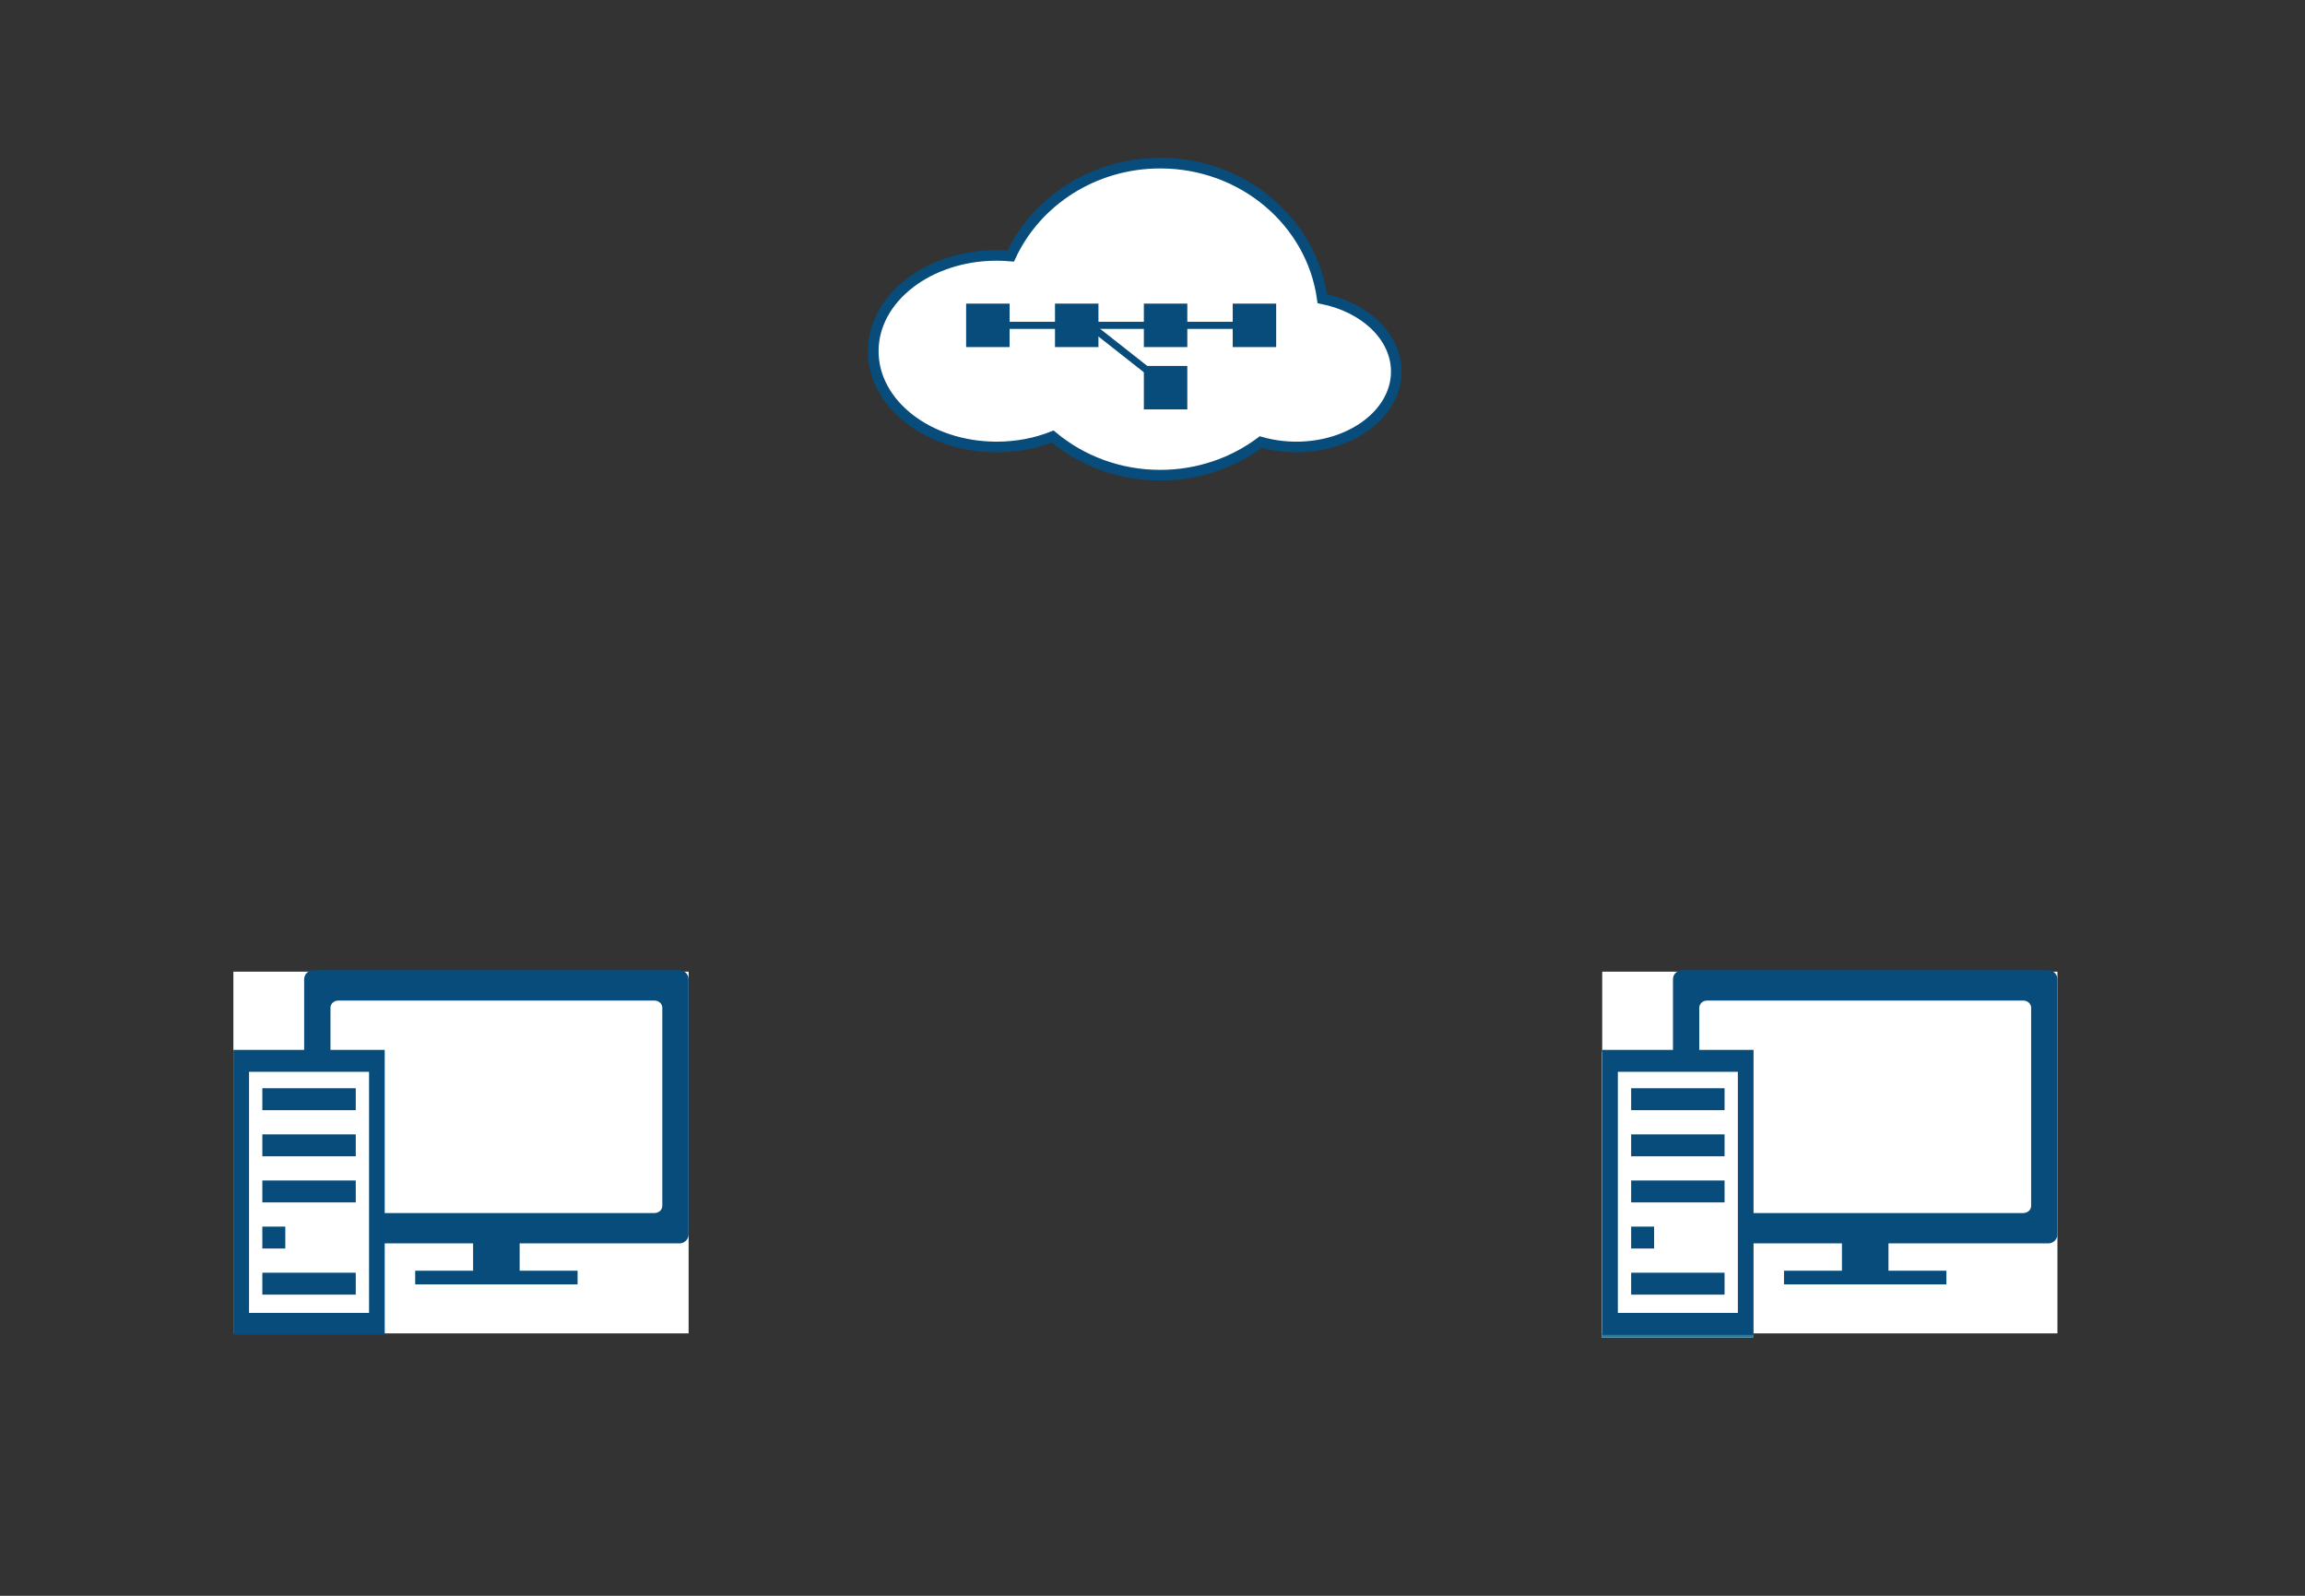 <?xml version="1.0" encoding="utf-8"?>
<!-- Generator: Adobe Illustrator 16.0.0, SVG Export Plug-In . SVG Version: 6.00 Build 0)  -->
<!DOCTYPE svg PUBLIC "-//W3C//DTD SVG 1.1//EN" "http://www.w3.org/Graphics/SVG/1.1/DTD/svg11.dtd">
<svg version="1.1" id="Layer_1" xmlns="http://www.w3.org/2000/svg" xmlns:xlink="http://www.w3.org/1999/xlink" x="0px" y="0px"
	 width="650px" height="450px" viewBox="0 0 650 450" enable-background="new 0 0 650 450" xml:space="preserve">
<rect x="0" y="0" width="650" height="450" fill="#333333" stroke="none"/>
<g display="none">
	<path display="inline" fill="#074C7A" d="M310.556,244.002H189.889c-1.656,0-3,1.343-3,3v84c0,1.657,1.344,3,3,3h120.667
		c1.657,0,3-1.343,3-3v-84C313.556,245.345,312.213,244.002,310.556,244.002z M304.889,321.668c0,1.289-1.158,2.333-2.589,2.333
		H198.145c-1.43,0-2.589-1.045-2.589-2.333v-65.333c0-1.289,1.159-2.333,2.589-2.333H302.3c1.431,0,2.589,1.045,2.589,2.333V321.668
		L304.889,321.668z"/>
	<rect x="242.556" y="331.002" display="inline" fill="#074C7A" width="15.333" height="16.5"/>
	<rect x="223.473" y="343.002" display="inline" fill="#074C7A" width="53.5" height="4.5"/>
	<g display="inline">
		<g>
			<rect x="164.334" y="271.688" fill="#074C7A" width="48.333" height="91"/>
			<rect x="169.334" y="278.688" fill="#FFFFFF" width="38.333" height="77"/>
		</g>
		<rect x="173.584" y="283.938" fill="#074C7A" width="29.833" height="7"/>
		<rect x="173.584" y="298.667" fill="#074C7A" width="29.833" height="7"/>
		<rect x="173.584" y="313.396" fill="#074C7A" width="29.833" height="7"/>
		<rect x="173.584" y="328.125" fill="#074C7A" width="7.333" height="7"/>
		<rect x="173.584" y="342.854" fill="#074C7A" width="29.833" height="7.002"/>
	</g>
</g>
<g id="vm">
	<rect id="vm-back" x="451.662" y="296.825" fill="#FFFFFF" width="42.676" height="80.35"/>
	<g id="pc_1_">
		<path fill="#297A9E" d="M451.662,296.825v80.35h42.676v-80.35H451.662z M489.923,370.993h-33.846v-67.987h33.846V370.993z"/>
		<rect x="459.829" y="307.643" fill="#297A9E" width="26.341" height="6.181"/>
		<rect x="459.829" y="320.646" fill="#297A9E" width="26.341" height="6.18"/>
		<rect x="459.829" y="333.65" fill="#297A9E" width="26.341" height="6.181"/>
		<rect x="459.829" y="346.657" fill="#297A9E" width="6.475" height="6.181"/>
		<rect x="459.829" y="359.662" fill="#297A9E" width="26.341" height="6.181"/>
	</g>
</g>
<g id="provider">
	<rect id="prov-back" x="451.813" y="274.001" fill="#FFFFFF" width="128.375" height="102"/>
	<g id="pc">
		<path fill="#074C7A" d="M451.813,296.063v80.349h42.677v-80.349H451.813z M490.072,370.229h-33.845v-67.985h33.845V370.229z"/>
		<rect x="459.98" y="306.878" fill="#074C7A" width="26.34" height="6.181"/>
		<rect x="459.98" y="319.883" fill="#074C7A" width="26.34" height="6.182"/>
		<rect x="459.98" y="332.889" fill="#074C7A" width="26.34" height="6.18"/>
		<rect x="459.98" y="345.893" fill="#074C7A" width="6.475" height="6.181"/>
		<rect x="459.98" y="358.896" fill="#074C7A" width="26.34" height="6.182"/>
	</g>
	<path id="screen" fill="#074C7A" d="M577.621,273.594H474.338c-1.418,0-2.565,1.149-2.565,2.567v21.13h7.418V284.15
		c0-1.104,0.991-1.998,2.215-1.998h89.149c1.224,0,2.215,0.895,2.215,1.998v55.92c0,1.104-0.991,1.996-2.215,1.996h-76.719v8.561
		h25.582v7.703h-16.334v3.852h16.334h13.123h16.336v-3.852h-16.336v-7.703h45.08c1.418,0,2.565-1.148,2.565-2.568v-71.896
		C580.188,274.743,579.039,273.594,577.621,273.594z"/>
</g>
<g id="publisher">
	<rect id="pub-back" x="65.813" y="274.001" fill="#FFFFFF" width="128.375" height="102"/>
	<g id="pc_3_">
		<path fill="#074C7A" d="M65.813,296.063v80.349h42.677v-80.349H65.813z M104.072,370.229H70.228v-67.985h33.845V370.229z"/>
		<rect x="73.98" y="306.878" fill="#074C7A" width="26.34" height="6.181"/>
		<rect x="73.98" y="319.883" fill="#074C7A" width="26.34" height="6.182"/>
		<rect x="73.98" y="332.889" fill="#074C7A" width="26.34" height="6.18"/>
		<rect x="73.98" y="345.893" fill="#074C7A" width="6.475" height="6.181"/>
		<rect x="73.98" y="358.896" fill="#074C7A" width="26.34" height="6.182"/>
	</g>
	<path id="screen_2_" fill="#074C7A" d="M191.621,273.594H88.338c-1.418,0-2.565,1.149-2.565,2.567v21.13h7.418V284.15
		c0-1.104,0.991-1.998,2.215-1.998h89.149c1.224,0,2.215,0.895,2.215,1.998v55.92c0,1.104-0.991,1.996-2.215,1.996h-76.719v8.561
		h25.582v7.703h-16.334v3.852h16.334h13.123h16.336v-3.852h-16.336v-7.703h45.08c1.418,0,2.565-1.148,2.565-2.568v-71.896
		C194.188,274.743,193.039,273.594,191.621,273.594z"/>
</g>
<g id="blockchain">
	<circle id="bc-back" fill="#FFFFFF" cx="328.23" cy="90.206" r="43.794"/>
	<path fill="#FFFFFF" stroke="#074C7A" stroke-width="3" stroke-miterlimit="10" d="M372.884,84.235
		C369.922,62.66,350.596,46,327.179,46c-18.82,0-34.999,10.767-42.165,26.193c-1.296-0.113-2.61-0.178-3.945-0.178
		c-19.23,0-34.818,12.096-34.818,27.017c0,14.92,15.588,27.016,34.818,27.016c5.678,0,11.032-1.061,15.768-2.932
		c8.11,6.771,18.72,10.884,30.343,10.884c10.708,0,20.556-3.492,28.381-9.335c3.109,0.891,6.479,1.383,10.004,1.383
		c15.566,0,28.188-9.523,28.188-21.271C393.75,94.94,384.9,86.668,372.884,84.235z"/>
	<g>
		<rect x="272.444" y="85.618" fill="#074C7A" width="12.255" height="12.254"/>
		<rect x="297.504" y="85.618" fill="#074C7A" width="12.254" height="12.254"/>
		<rect x="322.563" y="85.618" fill="#074C7A" width="12.255" height="12.254"/>
		<rect x="322.563" y="103.192" fill="#074C7A" width="12.255" height="12.254"/>
		<rect x="347.624" y="85.618" fill="#074C7A" width="12.253" height="12.254"/>
		<line fill="none" stroke="#074C7A" stroke-width="2" stroke-miterlimit="10" x1="278.572" y1="91.745" x2="353.751" y2="91.745"/>
		
			<line fill="none" stroke="#074C7A" stroke-width="2" stroke-miterlimit="10" x1="308.813" y1="92.883" x2="329.698" y2="109.319"/>
	</g>
</g>
</svg>
